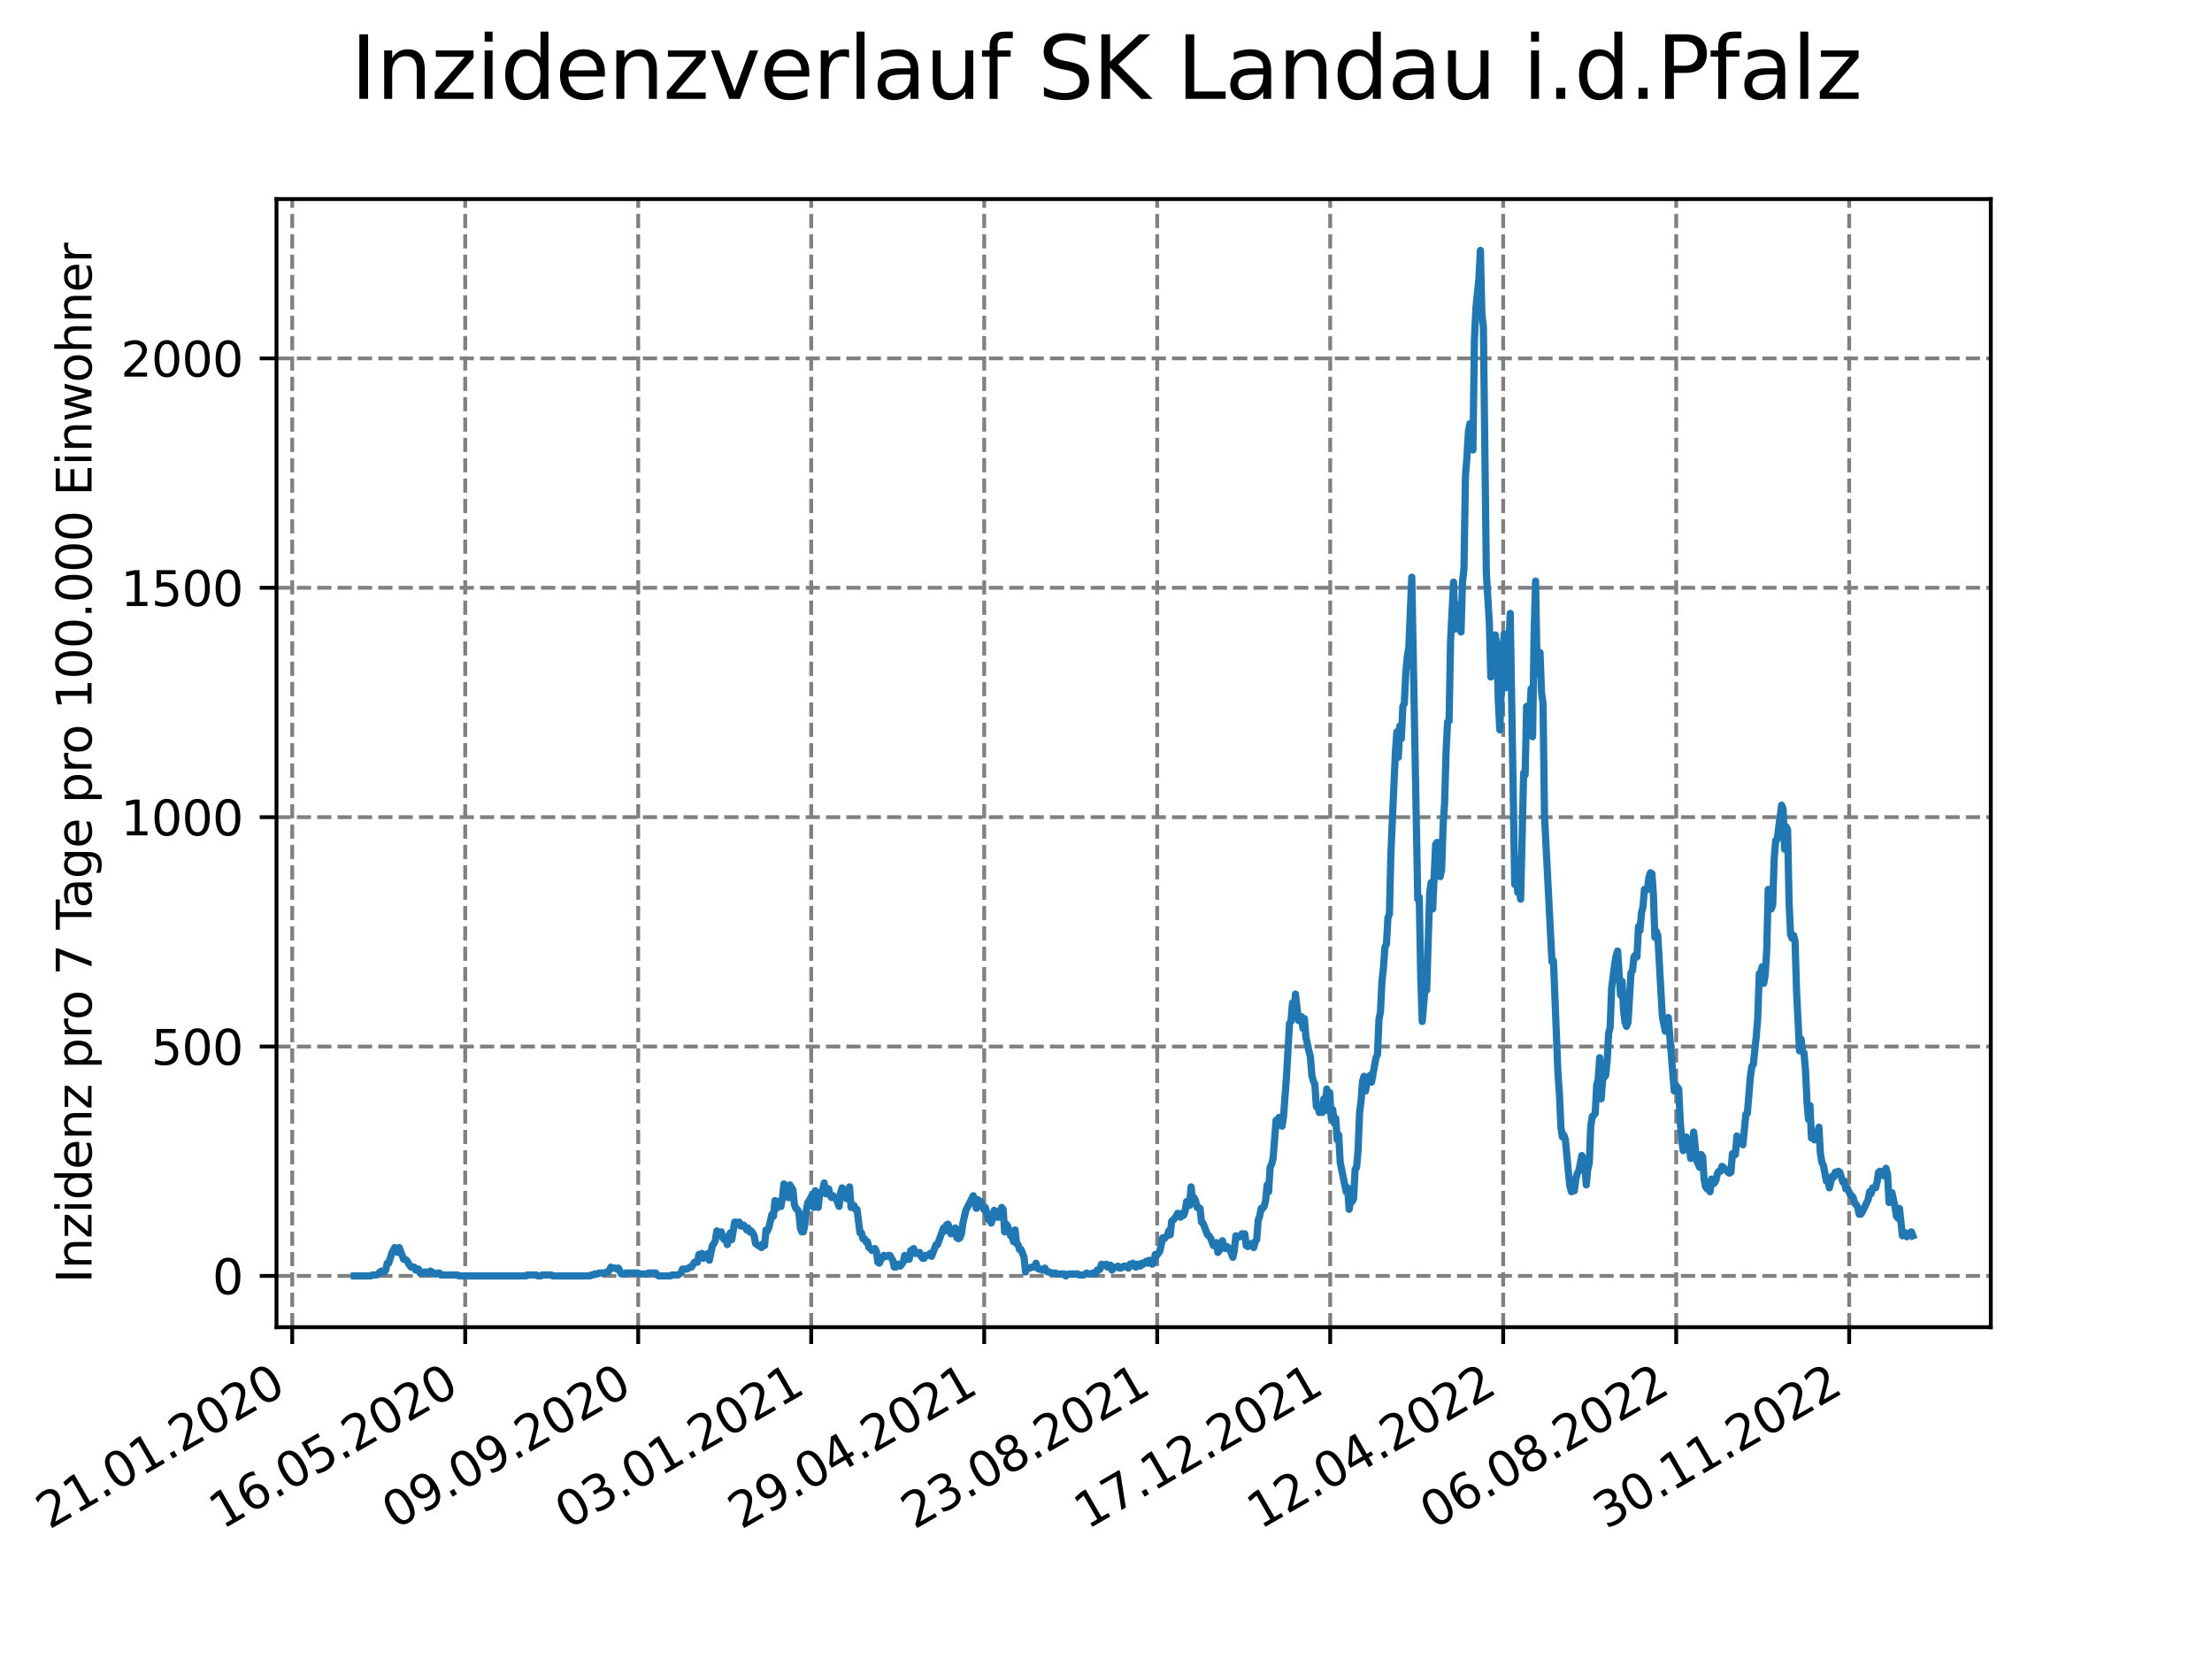 <?xml version="1.0" encoding="utf-8" standalone="no"?>
<!DOCTYPE svg PUBLIC "-//W3C//DTD SVG 1.1//EN"
  "http://www.w3.org/Graphics/SVG/1.1/DTD/svg11.dtd">
<svg xmlns:xlink="http://www.w3.org/1999/xlink" width="460.8pt" height="345.6pt" viewBox="0 0 460.8 345.6" xmlns="http://www.w3.org/2000/svg" version="1.1">
 <defs>
  <style type="text/css">*{stroke-linejoin: round; stroke-linecap: butt}</style>
 </defs>
 <g id="figure_1">
  <g id="patch_1">
   <path d="M 0 345.6 
L 460.8 345.6 
L 460.8 0 
L 0 0 
z
" style="fill: #ffffff"/>
  </g>
  <g id="axes_1">
   <g id="patch_2">
    <path d="M 57.6 276.48 
L 414.72 276.48 
L 414.72 41.472 
L 57.6 41.472 
z
" style="fill: #ffffff"/>
   </g>
   <g id="matplotlib.axis_1">
    <g id="xtick_1">
     <g id="line2d_1">
      <path d="M 60.875 276.48 
L 60.875 41.472 
" clip-path="url(#pf87cd680cc)" style="fill: none; stroke-dasharray: 2.96,1.28; stroke-dashoffset: 0; stroke: #808080; stroke-width: 0.8"/>
     </g>
     <g id="line2d_2">
      <defs>
       <path id="m4d4834f68c" d="M 0 0 
L 0 3.5 
" style="stroke: #000000; stroke-width: 0.8"/>
      </defs>
      <g>
       <use xlink:href="#m4d4834f68c" x="60.875" y="276.48" style="stroke: #000000; stroke-width: 0.8"/>
      </g>
     </g>
     <g id="text_1">
      <!-- 21.01.2020 -->
      <g transform="translate(10.25 318.689) rotate(-30) scale(0.1 -0.1)">
       <defs>
        <path id="DejaVuSans-32" d="M 1228 531 
L 3431 531 
L 3431 0 
L 469 0 
L 469 531 
Q 828 903 1448 1529 
Q 2069 2156 2228 2338 
Q 2531 2678 2651 2914 
Q 2772 3150 2772 3378 
Q 2772 3750 2511 3984 
Q 2250 4219 1831 4219 
Q 1534 4219 1204 4116 
Q 875 4013 500 3803 
L 500 4441 
Q 881 4594 1212 4672 
Q 1544 4750 1819 4750 
Q 2544 4750 2975 4387 
Q 3406 4025 3406 3419 
Q 3406 3131 3298 2873 
Q 3191 2616 2906 2266 
Q 2828 2175 2409 1742 
Q 1991 1309 1228 531 
z
" transform="scale(0.016)"/>
        <path id="DejaVuSans-31" d="M 794 531 
L 1825 531 
L 1825 4091 
L 703 3866 
L 703 4441 
L 1819 4666 
L 2450 4666 
L 2450 531 
L 3481 531 
L 3481 0 
L 794 0 
L 794 531 
z
" transform="scale(0.016)"/>
        <path id="DejaVuSans-2e" d="M 684 794 
L 1344 794 
L 1344 0 
L 684 0 
L 684 794 
z
" transform="scale(0.016)"/>
        <path id="DejaVuSans-30" d="M 2034 4250 
Q 1547 4250 1301 3770 
Q 1056 3291 1056 2328 
Q 1056 1369 1301 889 
Q 1547 409 2034 409 
Q 2525 409 2770 889 
Q 3016 1369 3016 2328 
Q 3016 3291 2770 3770 
Q 2525 4250 2034 4250 
z
M 2034 4750 
Q 2819 4750 3233 4129 
Q 3647 3509 3647 2328 
Q 3647 1150 3233 529 
Q 2819 -91 2034 -91 
Q 1250 -91 836 529 
Q 422 1150 422 2328 
Q 422 3509 836 4129 
Q 1250 4750 2034 4750 
z
" transform="scale(0.016)"/>
       </defs>
       <use xlink:href="#DejaVuSans-32"/>
       <use xlink:href="#DejaVuSans-31" x="63.623"/>
       <use xlink:href="#DejaVuSans-2e" x="127.246"/>
       <use xlink:href="#DejaVuSans-30" x="159.033"/>
       <use xlink:href="#DejaVuSans-31" x="222.656"/>
       <use xlink:href="#DejaVuSans-2e" x="286.279"/>
       <use xlink:href="#DejaVuSans-32" x="318.066"/>
       <use xlink:href="#DejaVuSans-30" x="381.689"/>
       <use xlink:href="#DejaVuSans-32" x="445.312"/>
       <use xlink:href="#DejaVuSans-30" x="508.936"/>
      </g>
     </g>
    </g>
    <g id="xtick_2">
     <g id="line2d_3">
      <path d="M 96.913 276.48 
L 96.913 41.472 
" clip-path="url(#pf87cd680cc)" style="fill: none; stroke-dasharray: 2.96,1.28; stroke-dashoffset: 0; stroke: #808080; stroke-width: 0.8"/>
     </g>
     <g id="line2d_4">
      <g>
       <use xlink:href="#m4d4834f68c" x="96.913" y="276.48" style="stroke: #000000; stroke-width: 0.8"/>
      </g>
     </g>
     <g id="text_2">
      <!-- 16.05.2020 -->
      <g transform="translate(46.288 318.689) rotate(-30) scale(0.1 -0.1)">
       <defs>
        <path id="DejaVuSans-36" d="M 2113 2584 
Q 1688 2584 1439 2293 
Q 1191 2003 1191 1497 
Q 1191 994 1439 701 
Q 1688 409 2113 409 
Q 2538 409 2786 701 
Q 3034 994 3034 1497 
Q 3034 2003 2786 2293 
Q 2538 2584 2113 2584 
z
M 3366 4563 
L 3366 3988 
Q 3128 4100 2886 4159 
Q 2644 4219 2406 4219 
Q 1781 4219 1451 3797 
Q 1122 3375 1075 2522 
Q 1259 2794 1537 2939 
Q 1816 3084 2150 3084 
Q 2853 3084 3261 2657 
Q 3669 2231 3669 1497 
Q 3669 778 3244 343 
Q 2819 -91 2113 -91 
Q 1303 -91 875 529 
Q 447 1150 447 2328 
Q 447 3434 972 4092 
Q 1497 4750 2381 4750 
Q 2619 4750 2861 4703 
Q 3103 4656 3366 4563 
z
" transform="scale(0.016)"/>
        <path id="DejaVuSans-35" d="M 691 4666 
L 3169 4666 
L 3169 4134 
L 1269 4134 
L 1269 2991 
Q 1406 3038 1543 3061 
Q 1681 3084 1819 3084 
Q 2600 3084 3056 2656 
Q 3513 2228 3513 1497 
Q 3513 744 3044 326 
Q 2575 -91 1722 -91 
Q 1428 -91 1123 -41 
Q 819 9 494 109 
L 494 744 
Q 775 591 1075 516 
Q 1375 441 1709 441 
Q 2250 441 2565 725 
Q 2881 1009 2881 1497 
Q 2881 1984 2565 2268 
Q 2250 2553 1709 2553 
Q 1456 2553 1204 2497 
Q 953 2441 691 2322 
L 691 4666 
z
" transform="scale(0.016)"/>
       </defs>
       <use xlink:href="#DejaVuSans-31"/>
       <use xlink:href="#DejaVuSans-36" x="63.623"/>
       <use xlink:href="#DejaVuSans-2e" x="127.246"/>
       <use xlink:href="#DejaVuSans-30" x="159.033"/>
       <use xlink:href="#DejaVuSans-35" x="222.656"/>
       <use xlink:href="#DejaVuSans-2e" x="286.279"/>
       <use xlink:href="#DejaVuSans-32" x="318.066"/>
       <use xlink:href="#DejaVuSans-30" x="381.689"/>
       <use xlink:href="#DejaVuSans-32" x="445.312"/>
       <use xlink:href="#DejaVuSans-30" x="508.936"/>
      </g>
     </g>
    </g>
    <g id="xtick_3">
     <g id="line2d_5">
      <path d="M 132.951 276.48 
L 132.951 41.472 
" clip-path="url(#pf87cd680cc)" style="fill: none; stroke-dasharray: 2.96,1.28; stroke-dashoffset: 0; stroke: #808080; stroke-width: 0.8"/>
     </g>
     <g id="line2d_6">
      <g>
       <use xlink:href="#m4d4834f68c" x="132.951" y="276.48" style="stroke: #000000; stroke-width: 0.8"/>
      </g>
     </g>
     <g id="text_3">
      <!-- 09.09.2020 -->
      <g transform="translate(82.326 318.689) rotate(-30) scale(0.1 -0.1)">
       <defs>
        <path id="DejaVuSans-39" d="M 703 97 
L 703 672 
Q 941 559 1184 500 
Q 1428 441 1663 441 
Q 2288 441 2617 861 
Q 2947 1281 2994 2138 
Q 2813 1869 2534 1725 
Q 2256 1581 1919 1581 
Q 1219 1581 811 2004 
Q 403 2428 403 3163 
Q 403 3881 828 4315 
Q 1253 4750 1959 4750 
Q 2769 4750 3195 4129 
Q 3622 3509 3622 2328 
Q 3622 1225 3098 567 
Q 2575 -91 1691 -91 
Q 1453 -91 1209 -44 
Q 966 3 703 97 
z
M 1959 2075 
Q 2384 2075 2632 2365 
Q 2881 2656 2881 3163 
Q 2881 3666 2632 3958 
Q 2384 4250 1959 4250 
Q 1534 4250 1286 3958 
Q 1038 3666 1038 3163 
Q 1038 2656 1286 2365 
Q 1534 2075 1959 2075 
z
" transform="scale(0.016)"/>
       </defs>
       <use xlink:href="#DejaVuSans-30"/>
       <use xlink:href="#DejaVuSans-39" x="63.623"/>
       <use xlink:href="#DejaVuSans-2e" x="127.246"/>
       <use xlink:href="#DejaVuSans-30" x="159.033"/>
       <use xlink:href="#DejaVuSans-39" x="222.656"/>
       <use xlink:href="#DejaVuSans-2e" x="286.279"/>
       <use xlink:href="#DejaVuSans-32" x="318.066"/>
       <use xlink:href="#DejaVuSans-30" x="381.689"/>
       <use xlink:href="#DejaVuSans-32" x="445.312"/>
       <use xlink:href="#DejaVuSans-30" x="508.936"/>
      </g>
     </g>
    </g>
    <g id="xtick_4">
     <g id="line2d_7">
      <path d="M 168.99 276.48 
L 168.99 41.472 
" clip-path="url(#pf87cd680cc)" style="fill: none; stroke-dasharray: 2.96,1.28; stroke-dashoffset: 0; stroke: #808080; stroke-width: 0.8"/>
     </g>
     <g id="line2d_8">
      <g>
       <use xlink:href="#m4d4834f68c" x="168.99" y="276.48" style="stroke: #000000; stroke-width: 0.8"/>
      </g>
     </g>
     <g id="text_4">
      <!-- 03.01.2021 -->
      <g transform="translate(118.364 318.689) rotate(-30) scale(0.1 -0.1)">
       <defs>
        <path id="DejaVuSans-33" d="M 2597 2516 
Q 3050 2419 3304 2112 
Q 3559 1806 3559 1356 
Q 3559 666 3084 287 
Q 2609 -91 1734 -91 
Q 1441 -91 1130 -33 
Q 819 25 488 141 
L 488 750 
Q 750 597 1062 519 
Q 1375 441 1716 441 
Q 2309 441 2620 675 
Q 2931 909 2931 1356 
Q 2931 1769 2642 2001 
Q 2353 2234 1838 2234 
L 1294 2234 
L 1294 2753 
L 1863 2753 
Q 2328 2753 2575 2939 
Q 2822 3125 2822 3475 
Q 2822 3834 2567 4026 
Q 2313 4219 1838 4219 
Q 1578 4219 1281 4162 
Q 984 4106 628 3988 
L 628 4550 
Q 988 4650 1302 4700 
Q 1616 4750 1894 4750 
Q 2613 4750 3031 4423 
Q 3450 4097 3450 3541 
Q 3450 3153 3228 2886 
Q 3006 2619 2597 2516 
z
" transform="scale(0.016)"/>
       </defs>
       <use xlink:href="#DejaVuSans-30"/>
       <use xlink:href="#DejaVuSans-33" x="63.623"/>
       <use xlink:href="#DejaVuSans-2e" x="127.246"/>
       <use xlink:href="#DejaVuSans-30" x="159.033"/>
       <use xlink:href="#DejaVuSans-31" x="222.656"/>
       <use xlink:href="#DejaVuSans-2e" x="286.279"/>
       <use xlink:href="#DejaVuSans-32" x="318.066"/>
       <use xlink:href="#DejaVuSans-30" x="381.689"/>
       <use xlink:href="#DejaVuSans-32" x="445.312"/>
       <use xlink:href="#DejaVuSans-31" x="508.936"/>
      </g>
     </g>
    </g>
    <g id="xtick_5">
     <g id="line2d_9">
      <path d="M 205.028 276.48 
L 205.028 41.472 
" clip-path="url(#pf87cd680cc)" style="fill: none; stroke-dasharray: 2.96,1.28; stroke-dashoffset: 0; stroke: #808080; stroke-width: 0.8"/>
     </g>
     <g id="line2d_10">
      <g>
       <use xlink:href="#m4d4834f68c" x="205.028" y="276.48" style="stroke: #000000; stroke-width: 0.8"/>
      </g>
     </g>
     <g id="text_5">
      <!-- 29.04.2021 -->
      <g transform="translate(154.403 318.689) rotate(-30) scale(0.1 -0.1)">
       <defs>
        <path id="DejaVuSans-34" d="M 2419 4116 
L 825 1625 
L 2419 1625 
L 2419 4116 
z
M 2253 4666 
L 3047 4666 
L 3047 1625 
L 3713 1625 
L 3713 1100 
L 3047 1100 
L 3047 0 
L 2419 0 
L 2419 1100 
L 313 1100 
L 313 1709 
L 2253 4666 
z
" transform="scale(0.016)"/>
       </defs>
       <use xlink:href="#DejaVuSans-32"/>
       <use xlink:href="#DejaVuSans-39" x="63.623"/>
       <use xlink:href="#DejaVuSans-2e" x="127.246"/>
       <use xlink:href="#DejaVuSans-30" x="159.033"/>
       <use xlink:href="#DejaVuSans-34" x="222.656"/>
       <use xlink:href="#DejaVuSans-2e" x="286.279"/>
       <use xlink:href="#DejaVuSans-32" x="318.066"/>
       <use xlink:href="#DejaVuSans-30" x="381.689"/>
       <use xlink:href="#DejaVuSans-32" x="445.312"/>
       <use xlink:href="#DejaVuSans-31" x="508.936"/>
      </g>
     </g>
    </g>
    <g id="xtick_6">
     <g id="line2d_11">
      <path d="M 241.066 276.48 
L 241.066 41.472 
" clip-path="url(#pf87cd680cc)" style="fill: none; stroke-dasharray: 2.96,1.28; stroke-dashoffset: 0; stroke: #808080; stroke-width: 0.8"/>
     </g>
     <g id="line2d_12">
      <g>
       <use xlink:href="#m4d4834f68c" x="241.066" y="276.48" style="stroke: #000000; stroke-width: 0.8"/>
      </g>
     </g>
     <g id="text_6">
      <!-- 23.08.2021 -->
      <g transform="translate(190.441 318.689) rotate(-30) scale(0.1 -0.1)">
       <defs>
        <path id="DejaVuSans-38" d="M 2034 2216 
Q 1584 2216 1326 1975 
Q 1069 1734 1069 1313 
Q 1069 891 1326 650 
Q 1584 409 2034 409 
Q 2484 409 2743 651 
Q 3003 894 3003 1313 
Q 3003 1734 2745 1975 
Q 2488 2216 2034 2216 
z
M 1403 2484 
Q 997 2584 770 2862 
Q 544 3141 544 3541 
Q 544 4100 942 4425 
Q 1341 4750 2034 4750 
Q 2731 4750 3128 4425 
Q 3525 4100 3525 3541 
Q 3525 3141 3298 2862 
Q 3072 2584 2669 2484 
Q 3125 2378 3379 2068 
Q 3634 1759 3634 1313 
Q 3634 634 3220 271 
Q 2806 -91 2034 -91 
Q 1263 -91 848 271 
Q 434 634 434 1313 
Q 434 1759 690 2068 
Q 947 2378 1403 2484 
z
M 1172 3481 
Q 1172 3119 1398 2916 
Q 1625 2713 2034 2713 
Q 2441 2713 2670 2916 
Q 2900 3119 2900 3481 
Q 2900 3844 2670 4047 
Q 2441 4250 2034 4250 
Q 1625 4250 1398 4047 
Q 1172 3844 1172 3481 
z
" transform="scale(0.016)"/>
       </defs>
       <use xlink:href="#DejaVuSans-32"/>
       <use xlink:href="#DejaVuSans-33" x="63.623"/>
       <use xlink:href="#DejaVuSans-2e" x="127.246"/>
       <use xlink:href="#DejaVuSans-30" x="159.033"/>
       <use xlink:href="#DejaVuSans-38" x="222.656"/>
       <use xlink:href="#DejaVuSans-2e" x="286.279"/>
       <use xlink:href="#DejaVuSans-32" x="318.066"/>
       <use xlink:href="#DejaVuSans-30" x="381.689"/>
       <use xlink:href="#DejaVuSans-32" x="445.312"/>
       <use xlink:href="#DejaVuSans-31" x="508.936"/>
      </g>
     </g>
    </g>
    <g id="xtick_7">
     <g id="line2d_13">
      <path d="M 277.104 276.48 
L 277.104 41.472 
" clip-path="url(#pf87cd680cc)" style="fill: none; stroke-dasharray: 2.96,1.28; stroke-dashoffset: 0; stroke: #808080; stroke-width: 0.8"/>
     </g>
     <g id="line2d_14">
      <g>
       <use xlink:href="#m4d4834f68c" x="277.104" y="276.48" style="stroke: #000000; stroke-width: 0.8"/>
      </g>
     </g>
     <g id="text_7">
      <!-- 17.12.2021 -->
      <g transform="translate(226.479 318.689) rotate(-30) scale(0.1 -0.1)">
       <defs>
        <path id="DejaVuSans-37" d="M 525 4666 
L 3525 4666 
L 3525 4397 
L 1831 0 
L 1172 0 
L 2766 4134 
L 525 4134 
L 525 4666 
z
" transform="scale(0.016)"/>
       </defs>
       <use xlink:href="#DejaVuSans-31"/>
       <use xlink:href="#DejaVuSans-37" x="63.623"/>
       <use xlink:href="#DejaVuSans-2e" x="127.246"/>
       <use xlink:href="#DejaVuSans-31" x="159.033"/>
       <use xlink:href="#DejaVuSans-32" x="222.656"/>
       <use xlink:href="#DejaVuSans-2e" x="286.279"/>
       <use xlink:href="#DejaVuSans-32" x="318.066"/>
       <use xlink:href="#DejaVuSans-30" x="381.689"/>
       <use xlink:href="#DejaVuSans-32" x="445.312"/>
       <use xlink:href="#DejaVuSans-31" x="508.936"/>
      </g>
     </g>
    </g>
    <g id="xtick_8">
     <g id="line2d_15">
      <path d="M 313.142 276.48 
L 313.142 41.472 
" clip-path="url(#pf87cd680cc)" style="fill: none; stroke-dasharray: 2.96,1.28; stroke-dashoffset: 0; stroke: #808080; stroke-width: 0.8"/>
     </g>
     <g id="line2d_16">
      <g>
       <use xlink:href="#m4d4834f68c" x="313.142" y="276.48" style="stroke: #000000; stroke-width: 0.8"/>
      </g>
     </g>
     <g id="text_8">
      <!-- 12.04.2022 -->
      <g transform="translate(262.517 318.689) rotate(-30) scale(0.1 -0.1)">
       <use xlink:href="#DejaVuSans-31"/>
       <use xlink:href="#DejaVuSans-32" x="63.623"/>
       <use xlink:href="#DejaVuSans-2e" x="127.246"/>
       <use xlink:href="#DejaVuSans-30" x="159.033"/>
       <use xlink:href="#DejaVuSans-34" x="222.656"/>
       <use xlink:href="#DejaVuSans-2e" x="286.279"/>
       <use xlink:href="#DejaVuSans-32" x="318.066"/>
       <use xlink:href="#DejaVuSans-30" x="381.689"/>
       <use xlink:href="#DejaVuSans-32" x="445.312"/>
       <use xlink:href="#DejaVuSans-32" x="508.936"/>
      </g>
     </g>
    </g>
    <g id="xtick_9">
     <g id="line2d_17">
      <path d="M 349.181 276.48 
L 349.181 41.472 
" clip-path="url(#pf87cd680cc)" style="fill: none; stroke-dasharray: 2.96,1.28; stroke-dashoffset: 0; stroke: #808080; stroke-width: 0.8"/>
     </g>
     <g id="line2d_18">
      <g>
       <use xlink:href="#m4d4834f68c" x="349.181" y="276.48" style="stroke: #000000; stroke-width: 0.8"/>
      </g>
     </g>
     <g id="text_9">
      <!-- 06.08.2022 -->
      <g transform="translate(298.555 318.689) rotate(-30) scale(0.1 -0.1)">
       <use xlink:href="#DejaVuSans-30"/>
       <use xlink:href="#DejaVuSans-36" x="63.623"/>
       <use xlink:href="#DejaVuSans-2e" x="127.246"/>
       <use xlink:href="#DejaVuSans-30" x="159.033"/>
       <use xlink:href="#DejaVuSans-38" x="222.656"/>
       <use xlink:href="#DejaVuSans-2e" x="286.279"/>
       <use xlink:href="#DejaVuSans-32" x="318.066"/>
       <use xlink:href="#DejaVuSans-30" x="381.689"/>
       <use xlink:href="#DejaVuSans-32" x="445.312"/>
       <use xlink:href="#DejaVuSans-32" x="508.936"/>
      </g>
     </g>
    </g>
    <g id="xtick_10">
     <g id="line2d_19">
      <path d="M 385.219 276.48 
L 385.219 41.472 
" clip-path="url(#pf87cd680cc)" style="fill: none; stroke-dasharray: 2.96,1.28; stroke-dashoffset: 0; stroke: #808080; stroke-width: 0.8"/>
     </g>
     <g id="line2d_20">
      <g>
       <use xlink:href="#m4d4834f68c" x="385.219" y="276.48" style="stroke: #000000; stroke-width: 0.8"/>
      </g>
     </g>
     <g id="text_10">
      <!-- 30.11.2022 -->
      <g transform="translate(334.594 318.689) rotate(-30) scale(0.1 -0.1)">
       <use xlink:href="#DejaVuSans-33"/>
       <use xlink:href="#DejaVuSans-30" x="63.623"/>
       <use xlink:href="#DejaVuSans-2e" x="127.246"/>
       <use xlink:href="#DejaVuSans-31" x="159.033"/>
       <use xlink:href="#DejaVuSans-31" x="222.656"/>
       <use xlink:href="#DejaVuSans-2e" x="286.279"/>
       <use xlink:href="#DejaVuSans-32" x="318.066"/>
       <use xlink:href="#DejaVuSans-30" x="381.689"/>
       <use xlink:href="#DejaVuSans-32" x="445.312"/>
       <use xlink:href="#DejaVuSans-32" x="508.936"/>
      </g>
     </g>
    </g>
   </g>
   <g id="matplotlib.axis_2">
    <g id="ytick_1">
     <g id="line2d_21">
      <path d="M 57.6 265.798 
L 414.72 265.798 
" clip-path="url(#pf87cd680cc)" style="fill: none; stroke-dasharray: 2.96,1.28; stroke-dashoffset: 0; stroke: #808080; stroke-width: 0.8"/>
     </g>
     <g id="line2d_22">
      <defs>
       <path id="mb17a123cd8" d="M 0 0 
L -3.5 0 
" style="stroke: #000000; stroke-width: 0.8"/>
      </defs>
      <g>
       <use xlink:href="#mb17a123cd8" x="57.6" y="265.798" style="stroke: #000000; stroke-width: 0.8"/>
      </g>
     </g>
     <g id="text_11">
      <!-- 0 -->
      <g transform="translate(44.237 269.597) scale(0.1 -0.1)">
       <use xlink:href="#DejaVuSans-30"/>
      </g>
     </g>
    </g>
    <g id="ytick_2">
     <g id="line2d_23">
      <path d="M 57.6 218.012 
L 414.72 218.012 
" clip-path="url(#pf87cd680cc)" style="fill: none; stroke-dasharray: 2.96,1.28; stroke-dashoffset: 0; stroke: #808080; stroke-width: 0.8"/>
     </g>
     <g id="line2d_24">
      <g>
       <use xlink:href="#mb17a123cd8" x="57.6" y="218.012" style="stroke: #000000; stroke-width: 0.8"/>
      </g>
     </g>
     <g id="text_12">
      <!-- 500 -->
      <g transform="translate(31.512 221.812) scale(0.1 -0.1)">
       <use xlink:href="#DejaVuSans-35"/>
       <use xlink:href="#DejaVuSans-30" x="63.623"/>
       <use xlink:href="#DejaVuSans-30" x="127.246"/>
      </g>
     </g>
    </g>
    <g id="ytick_3">
     <g id="line2d_25">
      <path d="M 57.6 170.227 
L 414.72 170.227 
" clip-path="url(#pf87cd680cc)" style="fill: none; stroke-dasharray: 2.96,1.28; stroke-dashoffset: 0; stroke: #808080; stroke-width: 0.8"/>
     </g>
     <g id="line2d_26">
      <g>
       <use xlink:href="#mb17a123cd8" x="57.6" y="170.227" style="stroke: #000000; stroke-width: 0.8"/>
      </g>
     </g>
     <g id="text_13">
      <!-- 1000 -->
      <g transform="translate(25.15 174.026) scale(0.1 -0.1)">
       <use xlink:href="#DejaVuSans-31"/>
       <use xlink:href="#DejaVuSans-30" x="63.623"/>
       <use xlink:href="#DejaVuSans-30" x="127.246"/>
       <use xlink:href="#DejaVuSans-30" x="190.869"/>
      </g>
     </g>
    </g>
    <g id="ytick_4">
     <g id="line2d_27">
      <path d="M 57.6 122.442 
L 414.72 122.442 
" clip-path="url(#pf87cd680cc)" style="fill: none; stroke-dasharray: 2.96,1.28; stroke-dashoffset: 0; stroke: #808080; stroke-width: 0.8"/>
     </g>
     <g id="line2d_28">
      <g>
       <use xlink:href="#mb17a123cd8" x="57.6" y="122.442" style="stroke: #000000; stroke-width: 0.8"/>
      </g>
     </g>
     <g id="text_14">
      <!-- 1500 -->
      <g transform="translate(25.15 126.241) scale(0.1 -0.1)">
       <use xlink:href="#DejaVuSans-31"/>
       <use xlink:href="#DejaVuSans-35" x="63.623"/>
       <use xlink:href="#DejaVuSans-30" x="127.246"/>
       <use xlink:href="#DejaVuSans-30" x="190.869"/>
      </g>
     </g>
    </g>
    <g id="ytick_5">
     <g id="line2d_29">
      <path d="M 57.6 74.656 
L 414.72 74.656 
" clip-path="url(#pf87cd680cc)" style="fill: none; stroke-dasharray: 2.96,1.28; stroke-dashoffset: 0; stroke: #808080; stroke-width: 0.8"/>
     </g>
     <g id="line2d_30">
      <g>
       <use xlink:href="#mb17a123cd8" x="57.6" y="74.656" style="stroke: #000000; stroke-width: 0.8"/>
      </g>
     </g>
     <g id="text_15">
      <!-- 2000 -->
      <g transform="translate(25.15 78.455) scale(0.1 -0.1)">
       <use xlink:href="#DejaVuSans-32"/>
       <use xlink:href="#DejaVuSans-30" x="63.623"/>
       <use xlink:href="#DejaVuSans-30" x="127.246"/>
       <use xlink:href="#DejaVuSans-30" x="190.869"/>
      </g>
     </g>
    </g>
    <g id="text_16">
     <!-- Inzidenz pro 7 Tage pro 100.000 Einwohner -->
     <g transform="translate(19.07 267.301) rotate(-90) scale(0.1 -0.1)">
      <defs>
       <path id="DejaVuSans-49" d="M 628 4666 
L 1259 4666 
L 1259 0 
L 628 0 
L 628 4666 
z
" transform="scale(0.016)"/>
       <path id="DejaVuSans-6e" d="M 3513 2113 
L 3513 0 
L 2938 0 
L 2938 2094 
Q 2938 2591 2744 2837 
Q 2550 3084 2163 3084 
Q 1697 3084 1428 2787 
Q 1159 2491 1159 1978 
L 1159 0 
L 581 0 
L 581 3500 
L 1159 3500 
L 1159 2956 
Q 1366 3272 1645 3428 
Q 1925 3584 2291 3584 
Q 2894 3584 3203 3211 
Q 3513 2838 3513 2113 
z
" transform="scale(0.016)"/>
       <path id="DejaVuSans-7a" d="M 353 3500 
L 3084 3500 
L 3084 2975 
L 922 459 
L 3084 459 
L 3084 0 
L 275 0 
L 275 525 
L 2438 3041 
L 353 3041 
L 353 3500 
z
" transform="scale(0.016)"/>
       <path id="DejaVuSans-69" d="M 603 3500 
L 1178 3500 
L 1178 0 
L 603 0 
L 603 3500 
z
M 603 4863 
L 1178 4863 
L 1178 4134 
L 603 4134 
L 603 4863 
z
" transform="scale(0.016)"/>
       <path id="DejaVuSans-64" d="M 2906 2969 
L 2906 4863 
L 3481 4863 
L 3481 0 
L 2906 0 
L 2906 525 
Q 2725 213 2448 61 
Q 2172 -91 1784 -91 
Q 1150 -91 751 415 
Q 353 922 353 1747 
Q 353 2572 751 3078 
Q 1150 3584 1784 3584 
Q 2172 3584 2448 3432 
Q 2725 3281 2906 2969 
z
M 947 1747 
Q 947 1113 1208 752 
Q 1469 391 1925 391 
Q 2381 391 2643 752 
Q 2906 1113 2906 1747 
Q 2906 2381 2643 2742 
Q 2381 3103 1925 3103 
Q 1469 3103 1208 2742 
Q 947 2381 947 1747 
z
" transform="scale(0.016)"/>
       <path id="DejaVuSans-65" d="M 3597 1894 
L 3597 1613 
L 953 1613 
Q 991 1019 1311 708 
Q 1631 397 2203 397 
Q 2534 397 2845 478 
Q 3156 559 3463 722 
L 3463 178 
Q 3153 47 2828 -22 
Q 2503 -91 2169 -91 
Q 1331 -91 842 396 
Q 353 884 353 1716 
Q 353 2575 817 3079 
Q 1281 3584 2069 3584 
Q 2775 3584 3186 3129 
Q 3597 2675 3597 1894 
z
M 3022 2063 
Q 3016 2534 2758 2815 
Q 2500 3097 2075 3097 
Q 1594 3097 1305 2825 
Q 1016 2553 972 2059 
L 3022 2063 
z
" transform="scale(0.016)"/>
       <path id="DejaVuSans-20" transform="scale(0.016)"/>
       <path id="DejaVuSans-70" d="M 1159 525 
L 1159 -1331 
L 581 -1331 
L 581 3500 
L 1159 3500 
L 1159 2969 
Q 1341 3281 1617 3432 
Q 1894 3584 2278 3584 
Q 2916 3584 3314 3078 
Q 3713 2572 3713 1747 
Q 3713 922 3314 415 
Q 2916 -91 2278 -91 
Q 1894 -91 1617 61 
Q 1341 213 1159 525 
z
M 3116 1747 
Q 3116 2381 2855 2742 
Q 2594 3103 2138 3103 
Q 1681 3103 1420 2742 
Q 1159 2381 1159 1747 
Q 1159 1113 1420 752 
Q 1681 391 2138 391 
Q 2594 391 2855 752 
Q 3116 1113 3116 1747 
z
" transform="scale(0.016)"/>
       <path id="DejaVuSans-72" d="M 2631 2963 
Q 2534 3019 2420 3045 
Q 2306 3072 2169 3072 
Q 1681 3072 1420 2755 
Q 1159 2438 1159 1844 
L 1159 0 
L 581 0 
L 581 3500 
L 1159 3500 
L 1159 2956 
Q 1341 3275 1631 3429 
Q 1922 3584 2338 3584 
Q 2397 3584 2469 3576 
Q 2541 3569 2628 3553 
L 2631 2963 
z
" transform="scale(0.016)"/>
       <path id="DejaVuSans-6f" d="M 1959 3097 
Q 1497 3097 1228 2736 
Q 959 2375 959 1747 
Q 959 1119 1226 758 
Q 1494 397 1959 397 
Q 2419 397 2687 759 
Q 2956 1122 2956 1747 
Q 2956 2369 2687 2733 
Q 2419 3097 1959 3097 
z
M 1959 3584 
Q 2709 3584 3137 3096 
Q 3566 2609 3566 1747 
Q 3566 888 3137 398 
Q 2709 -91 1959 -91 
Q 1206 -91 779 398 
Q 353 888 353 1747 
Q 353 2609 779 3096 
Q 1206 3584 1959 3584 
z
" transform="scale(0.016)"/>
       <path id="DejaVuSans-54" d="M -19 4666 
L 3928 4666 
L 3928 4134 
L 2272 4134 
L 2272 0 
L 1638 0 
L 1638 4134 
L -19 4134 
L -19 4666 
z
" transform="scale(0.016)"/>
       <path id="DejaVuSans-61" d="M 2194 1759 
Q 1497 1759 1228 1600 
Q 959 1441 959 1056 
Q 959 750 1161 570 
Q 1363 391 1709 391 
Q 2188 391 2477 730 
Q 2766 1069 2766 1631 
L 2766 1759 
L 2194 1759 
z
M 3341 1997 
L 3341 0 
L 2766 0 
L 2766 531 
Q 2569 213 2275 61 
Q 1981 -91 1556 -91 
Q 1019 -91 701 211 
Q 384 513 384 1019 
Q 384 1609 779 1909 
Q 1175 2209 1959 2209 
L 2766 2209 
L 2766 2266 
Q 2766 2663 2505 2880 
Q 2244 3097 1772 3097 
Q 1472 3097 1187 3025 
Q 903 2953 641 2809 
L 641 3341 
Q 956 3463 1253 3523 
Q 1550 3584 1831 3584 
Q 2591 3584 2966 3190 
Q 3341 2797 3341 1997 
z
" transform="scale(0.016)"/>
       <path id="DejaVuSans-67" d="M 2906 1791 
Q 2906 2416 2648 2759 
Q 2391 3103 1925 3103 
Q 1463 3103 1205 2759 
Q 947 2416 947 1791 
Q 947 1169 1205 825 
Q 1463 481 1925 481 
Q 2391 481 2648 825 
Q 2906 1169 2906 1791 
z
M 3481 434 
Q 3481 -459 3084 -895 
Q 2688 -1331 1869 -1331 
Q 1566 -1331 1297 -1286 
Q 1028 -1241 775 -1147 
L 775 -588 
Q 1028 -725 1275 -790 
Q 1522 -856 1778 -856 
Q 2344 -856 2625 -561 
Q 2906 -266 2906 331 
L 2906 616 
Q 2728 306 2450 153 
Q 2172 0 1784 0 
Q 1141 0 747 490 
Q 353 981 353 1791 
Q 353 2603 747 3093 
Q 1141 3584 1784 3584 
Q 2172 3584 2450 3431 
Q 2728 3278 2906 2969 
L 2906 3500 
L 3481 3500 
L 3481 434 
z
" transform="scale(0.016)"/>
       <path id="DejaVuSans-45" d="M 628 4666 
L 3578 4666 
L 3578 4134 
L 1259 4134 
L 1259 2753 
L 3481 2753 
L 3481 2222 
L 1259 2222 
L 1259 531 
L 3634 531 
L 3634 0 
L 628 0 
L 628 4666 
z
" transform="scale(0.016)"/>
       <path id="DejaVuSans-77" d="M 269 3500 
L 844 3500 
L 1563 769 
L 2278 3500 
L 2956 3500 
L 3675 769 
L 4391 3500 
L 4966 3500 
L 4050 0 
L 3372 0 
L 2619 2869 
L 1863 0 
L 1184 0 
L 269 3500 
z
" transform="scale(0.016)"/>
       <path id="DejaVuSans-68" d="M 3513 2113 
L 3513 0 
L 2938 0 
L 2938 2094 
Q 2938 2591 2744 2837 
Q 2550 3084 2163 3084 
Q 1697 3084 1428 2787 
Q 1159 2491 1159 1978 
L 1159 0 
L 581 0 
L 581 4863 
L 1159 4863 
L 1159 2956 
Q 1366 3272 1645 3428 
Q 1925 3584 2291 3584 
Q 2894 3584 3203 3211 
Q 3513 2838 3513 2113 
z
" transform="scale(0.016)"/>
      </defs>
      <use xlink:href="#DejaVuSans-49"/>
      <use xlink:href="#DejaVuSans-6e" x="29.492"/>
      <use xlink:href="#DejaVuSans-7a" x="92.871"/>
      <use xlink:href="#DejaVuSans-69" x="145.361"/>
      <use xlink:href="#DejaVuSans-64" x="173.145"/>
      <use xlink:href="#DejaVuSans-65" x="236.621"/>
      <use xlink:href="#DejaVuSans-6e" x="298.145"/>
      <use xlink:href="#DejaVuSans-7a" x="361.523"/>
      <use xlink:href="#DejaVuSans-20" x="414.014"/>
      <use xlink:href="#DejaVuSans-70" x="445.801"/>
      <use xlink:href="#DejaVuSans-72" x="509.277"/>
      <use xlink:href="#DejaVuSans-6f" x="548.141"/>
      <use xlink:href="#DejaVuSans-20" x="609.322"/>
      <use xlink:href="#DejaVuSans-37" x="641.109"/>
      <use xlink:href="#DejaVuSans-20" x="704.732"/>
      <use xlink:href="#DejaVuSans-54" x="736.52"/>
      <use xlink:href="#DejaVuSans-61" x="781.104"/>
      <use xlink:href="#DejaVuSans-67" x="842.383"/>
      <use xlink:href="#DejaVuSans-65" x="905.859"/>
      <use xlink:href="#DejaVuSans-20" x="967.383"/>
      <use xlink:href="#DejaVuSans-70" x="999.17"/>
      <use xlink:href="#DejaVuSans-72" x="1062.646"/>
      <use xlink:href="#DejaVuSans-6f" x="1101.51"/>
      <use xlink:href="#DejaVuSans-20" x="1162.691"/>
      <use xlink:href="#DejaVuSans-31" x="1194.479"/>
      <use xlink:href="#DejaVuSans-30" x="1258.102"/>
      <use xlink:href="#DejaVuSans-30" x="1321.725"/>
      <use xlink:href="#DejaVuSans-2e" x="1385.348"/>
      <use xlink:href="#DejaVuSans-30" x="1417.135"/>
      <use xlink:href="#DejaVuSans-30" x="1480.758"/>
      <use xlink:href="#DejaVuSans-30" x="1544.381"/>
      <use xlink:href="#DejaVuSans-20" x="1608.004"/>
      <use xlink:href="#DejaVuSans-45" x="1639.791"/>
      <use xlink:href="#DejaVuSans-69" x="1702.975"/>
      <use xlink:href="#DejaVuSans-6e" x="1730.758"/>
      <use xlink:href="#DejaVuSans-77" x="1794.137"/>
      <use xlink:href="#DejaVuSans-6f" x="1875.924"/>
      <use xlink:href="#DejaVuSans-68" x="1937.105"/>
      <use xlink:href="#DejaVuSans-6e" x="2000.484"/>
      <use xlink:href="#DejaVuSans-65" x="2063.863"/>
      <use xlink:href="#DejaVuSans-72" x="2125.387"/>
     </g>
    </g>
   </g>
   <g id="line2d_31">
    <path d="M 73.833 265.798 
L 77.25 265.798 
L 77.561 265.594 
L 78.493 265.594 
L 78.804 265.39 
L 79.114 264.982 
L 79.425 264.779 
L 79.736 264.982 
L 80.046 264.982 
L 80.357 264.575 
L 80.668 263.148 
L 80.978 263.148 
L 81.6 261.109 
L 82.221 259.886 
L 82.532 260.09 
L 82.842 260.905 
L 83.153 259.886 
L 84.085 262.332 
L 84.396 262.332 
L 84.706 262.536 
L 85.328 263.555 
L 85.638 263.963 
L 86.26 263.963 
L 86.57 264.575 
L 86.881 264.371 
L 87.192 264.371 
L 87.502 265.186 
L 88.124 265.186 
L 88.434 264.982 
L 88.745 264.982 
L 89.056 265.186 
L 89.366 265.186 
L 89.677 264.779 
L 90.609 265.39 
L 90.92 265.39 
L 91.23 265.186 
L 91.541 265.186 
L 91.852 265.594 
L 95.269 265.594 
L 95.58 265.798 
L 109.56 265.798 
L 109.871 265.594 
L 111.735 265.594 
L 112.046 265.798 
L 112.667 265.798 
L 112.978 265.594 
L 114.842 265.594 
L 115.152 265.798 
L 122.919 265.798 
L 123.23 265.594 
L 123.541 265.594 
L 123.851 265.39 
L 124.473 265.39 
L 124.783 265.186 
L 126.026 265.186 
L 126.337 264.982 
L 126.647 264.982 
L 126.958 264.575 
L 127.269 263.963 
L 127.579 264.167 
L 128.201 264.167 
L 128.511 264.371 
L 128.822 264.167 
L 129.443 265.39 
L 130.065 265.39 
L 130.375 265.186 
L 132.861 265.186 
L 133.172 265.39 
L 134.725 265.39 
L 135.036 265.186 
L 136.589 265.186 
L 136.9 265.594 
L 137.21 265.798 
L 139.696 265.798 
L 140.006 265.594 
L 141.249 265.594 
L 141.87 265.186 
L 142.181 264.371 
L 143.113 264.371 
L 143.734 263.963 
L 144.045 263.963 
L 144.666 262.944 
L 145.288 262.944 
L 145.598 261.313 
L 145.909 261.313 
L 146.22 261.109 
L 146.53 262.128 
L 146.841 261.721 
L 147.152 261.517 
L 147.463 261.109 
L 147.773 262.536 
L 148.395 259.478 
L 148.705 259.07 
L 149.016 258.459 
L 149.327 256.42 
L 149.637 256.828 
L 149.948 257.032 
L 150.259 256.624 
L 150.569 257.847 
L 150.88 258.255 
L 151.191 257.643 
L 151.501 259.274 
L 152.123 256.828 
L 152.433 258.255 
L 153.055 254.586 
L 153.365 254.586 
L 153.676 254.789 
L 153.987 254.586 
L 154.297 255.401 
L 154.608 255.401 
L 154.919 255.197 
L 155.229 255.605 
L 155.54 256.216 
L 155.851 255.809 
L 156.161 256.624 
L 156.472 256.42 
L 156.783 256.828 
L 157.093 257.44 
L 157.404 259.07 
L 158.647 259.886 
L 158.957 259.07 
L 159.268 259.478 
L 159.579 256.216 
L 159.889 256.42 
L 160.2 255.605 
L 160.822 252.955 
L 161.132 253.362 
L 161.443 250.101 
L 161.754 251.732 
L 162.064 250.305 
L 162.375 250.712 
L 162.686 251.324 
L 162.996 249.489 
L 163.307 246.635 
L 163.618 248.062 
L 163.928 247.858 
L 164.239 249.489 
L 164.55 246.839 
L 165.171 247.858 
L 165.482 250.916 
L 165.792 251.732 
L 166.103 251.935 
L 166.414 252.547 
L 166.724 255.809 
L 167.035 256.624 
L 167.346 256.624 
L 167.656 255.197 
L 167.967 252.139 
L 168.278 250.508 
L 168.588 250.101 
L 169.21 248.878 
L 169.52 251.528 
L 169.831 248.062 
L 170.142 250.712 
L 170.452 251.528 
L 170.763 248.47 
L 171.074 248.47 
L 171.384 247.858 
L 171.695 246.431 
L 172.006 248.674 
L 172.627 247.654 
L 172.938 249.081 
L 173.248 249.489 
L 173.559 249.081 
L 173.87 249.489 
L 174.18 249.693 
L 174.802 251.324 
L 175.113 248.47 
L 175.423 247.451 
L 175.734 249.081 
L 176.045 248.47 
L 176.355 249.693 
L 176.666 248.062 
L 176.977 247.247 
L 177.287 251.528 
L 177.598 251.12 
L 177.909 251.12 
L 178.219 251.935 
L 178.53 251.935 
L 179.151 256.828 
L 179.462 256.828 
L 179.773 258.051 
L 180.083 258.051 
L 180.394 258.663 
L 180.705 258.663 
L 181.015 259.886 
L 181.326 260.09 
L 181.637 260.497 
L 181.947 260.497 
L 182.258 260.09 
L 182.569 260.701 
L 182.879 262.944 
L 183.19 263.148 
L 183.501 262.332 
L 183.811 262.128 
L 184.122 261.517 
L 184.433 261.721 
L 184.743 261.721 
L 185.054 261.517 
L 185.365 261.517 
L 185.986 262.536 
L 186.297 263.963 
L 186.607 263.963 
L 186.918 263.352 
L 187.229 263.352 
L 187.539 263.759 
L 188.161 262.944 
L 188.472 261.517 
L 188.782 261.721 
L 189.093 262.332 
L 189.404 262.332 
L 189.714 260.497 
L 190.025 260.701 
L 190.336 260.09 
L 190.646 261.109 
L 191.268 261.109 
L 191.578 260.905 
L 191.889 261.721 
L 192.2 262.128 
L 192.51 262.128 
L 192.821 261.517 
L 193.442 261.517 
L 193.753 261.109 
L 194.064 261.721 
L 194.996 259.274 
L 195.306 259.274 
L 196.549 255.809 
L 196.86 256.42 
L 197.17 255.197 
L 197.481 254.993 
L 197.792 255.809 
L 198.102 257.032 
L 198.413 256.828 
L 198.724 256.828 
L 199.034 255.809 
L 199.345 257.847 
L 199.656 258.051 
L 199.966 257.847 
L 200.277 257.032 
L 200.588 254.789 
L 201.209 252.139 
L 202.763 249.081 
L 203.384 251.732 
L 203.695 249.897 
L 204.005 250.305 
L 204.316 250.305 
L 204.937 251.935 
L 205.248 251.528 
L 205.559 252.547 
L 205.869 253.974 
L 206.18 254.178 
L 206.491 254.789 
L 206.801 253.77 
L 207.112 252.139 
L 207.423 253.362 
L 207.733 253.566 
L 208.044 253.566 
L 208.665 251.528 
L 208.976 251.935 
L 209.287 256.624 
L 209.597 254.993 
L 209.908 255.401 
L 210.529 257.44 
L 210.84 257.643 
L 211.151 258.663 
L 211.461 256.216 
L 211.772 259.07 
L 212.083 259.274 
L 212.393 260.294 
L 212.704 260.294 
L 213.325 261.925 
L 213.636 264.982 
L 213.947 264.167 
L 214.568 264.167 
L 214.879 263.963 
L 215.5 263.963 
L 215.811 263.148 
L 216.122 264.167 
L 216.432 264.371 
L 216.743 264.371 
L 217.054 264.575 
L 217.364 264.575 
L 217.675 264.167 
L 217.986 264.779 
L 218.296 264.982 
L 218.607 264.982 
L 218.918 265.186 
L 219.85 265.186 
L 220.16 265.39 
L 221.714 265.39 
L 222.024 265.798 
L 222.646 265.39 
L 224.51 265.39 
L 224.82 265.594 
L 225.752 265.594 
L 226.374 265.186 
L 226.684 265.39 
L 227.306 265.39 
L 227.616 265.186 
L 227.927 265.186 
L 228.238 265.39 
L 228.548 264.575 
L 228.859 264.575 
L 229.17 264.371 
L 229.481 263.352 
L 229.791 263.555 
L 230.102 263.555 
L 230.413 263.352 
L 230.723 263.963 
L 231.034 263.555 
L 231.345 263.555 
L 231.655 264.575 
L 231.966 264.167 
L 232.277 263.963 
L 232.587 263.963 
L 232.898 263.759 
L 233.209 264.167 
L 233.519 264.167 
L 234.141 263.759 
L 234.451 263.759 
L 235.073 264.167 
L 235.383 263.352 
L 235.694 263.352 
L 236.005 263.148 
L 236.315 263.759 
L 236.626 263.963 
L 236.937 263.352 
L 237.247 263.352 
L 237.558 263.759 
L 237.869 263.148 
L 238.179 263.352 
L 238.49 262.944 
L 238.801 262.74 
L 239.111 263.148 
L 239.422 262.536 
L 239.733 262.74 
L 240.043 263.352 
L 240.354 262.944 
L 240.665 261.313 
L 240.975 261.517 
L 241.597 260.701 
L 242.218 257.847 
L 242.529 258.051 
L 242.839 257.643 
L 243.15 257.44 
L 243.461 256.42 
L 243.772 257.236 
L 244.082 254.382 
L 244.393 254.178 
L 245.014 253.362 
L 245.325 252.751 
L 245.946 253.566 
L 246.257 252.751 
L 246.568 253.159 
L 246.878 252.343 
L 247.189 250.305 
L 247.5 250.916 
L 247.81 251.12 
L 248.121 247.247 
L 248.432 249.897 
L 248.742 249.489 
L 249.053 250.101 
L 249.364 251.528 
L 249.674 251.528 
L 249.985 251.732 
L 250.296 254.586 
L 250.606 254.789 
L 251.538 257.236 
L 251.849 257.44 
L 252.16 257.847 
L 252.781 259.478 
L 253.092 259.478 
L 253.402 258.867 
L 253.713 260.905 
L 254.024 260.497 
L 254.334 259.886 
L 254.645 258.459 
L 254.956 259.682 
L 255.266 260.09 
L 255.577 259.682 
L 255.888 259.886 
L 256.198 260.294 
L 256.82 261.925 
L 257.131 260.497 
L 257.441 257.44 
L 257.752 257.847 
L 258.063 257.643 
L 258.373 257.643 
L 258.684 257.032 
L 259.305 257.032 
L 259.616 259.478 
L 259.927 259.682 
L 260.237 259.07 
L 260.548 259.07 
L 260.859 259.274 
L 261.169 259.886 
L 261.48 258.663 
L 261.791 258.255 
L 262.101 254.178 
L 262.412 253.362 
L 262.723 251.732 
L 263.033 251.732 
L 263.344 251.324 
L 263.655 250.101 
L 263.965 246.839 
L 264.276 248.266 
L 264.587 243.17 
L 264.897 242.558 
L 265.208 241.335 
L 265.829 233.384 
L 266.14 234.2 
L 266.451 232.773 
L 266.761 234.404 
L 267.072 234.607 
L 267.383 232.569 
L 268.004 224.211 
L 268.625 213.202 
L 268.936 212.795 
L 269.247 208.921 
L 269.557 210.552 
L 269.868 207.087 
L 270.49 212.591 
L 270.8 212.387 
L 271.111 211.775 
L 271.422 214.222 
L 271.732 212.183 
L 272.043 216.056 
L 272.664 218.91 
L 272.975 220.134 
L 273.286 224.007 
L 273.596 225.23 
L 273.907 225.842 
L 274.218 230.53 
L 274.528 230.53 
L 274.839 231.753 
L 275.15 231.142 
L 275.46 231.753 
L 275.771 228.899 
L 276.082 231.346 
L 276.392 226.861 
L 276.703 230.734 
L 277.014 227.676 
L 277.324 232.977 
L 277.635 231.142 
L 277.946 233.996 
L 278.256 232.977 
L 278.567 237.461 
L 278.878 236.442 
L 279.188 242.15 
L 280.431 248.266 
L 280.742 247.451 
L 281.052 251.935 
L 281.363 250.101 
L 281.674 250.305 
L 281.984 249.693 
L 282.295 243.577 
L 282.606 243.17 
L 282.916 239.5 
L 283.227 231.753 
L 283.538 229.307 
L 283.848 225.23 
L 284.159 224.211 
L 284.47 227.269 
L 284.781 225.434 
L 285.091 225.23 
L 285.402 224.007 
L 285.713 225.434 
L 286.645 220.337 
L 286.955 219.726 
L 287.266 212.387 
L 287.577 210.756 
L 287.887 204.436 
L 288.198 201.582 
L 288.509 197.301 
L 288.819 196.69 
L 289.13 191.186 
L 289.441 190.37 
L 289.751 177.731 
L 290.683 156.734 
L 290.994 152.453 
L 291.305 157.753 
L 291.615 151.229 
L 291.926 153.88 
L 292.237 147.152 
L 292.547 146.541 
L 292.858 140.017 
L 293.169 136.755 
L 293.479 134.921 
L 294.101 120.243 
L 295.343 187.312 
L 295.654 186.905 
L 295.965 203.417 
L 296.275 212.795 
L 296.897 205.456 
L 297.207 206.271 
L 297.829 186.089 
L 298.14 183.847 
L 298.45 189.351 
L 299.072 175.896 
L 299.382 175.489 
L 299.693 177.527 
L 300.004 182.624 
L 300.314 181.197 
L 300.625 172.023 
L 300.936 167.334 
L 301.246 156.53 
L 301.557 150.414 
L 301.868 150.21 
L 302.178 133.494 
L 302.8 121.262 
L 303.11 131.047 
L 303.421 127.582 
L 303.732 130.436 
L 304.042 125.951 
L 304.353 131.659 
L 304.664 121.262 
L 304.974 118.408 
L 305.285 99.042 
L 305.596 95.168 
L 305.906 89.868 
L 306.217 88.237 
L 306.838 93.741 
L 307.149 70.705 
L 307.46 64.182 
L 308.081 58.066 
L 308.392 52.154 
L 308.702 65.405 
L 309.013 68.055 
L 309.634 119.427 
L 310.256 129.824 
L 310.566 141.036 
L 310.877 134.309 
L 311.188 135.125 
L 311.498 132.271 
L 311.809 134.309 
L 312.12 145.929 
L 312.431 152.045 
L 313.052 135.94 
L 313.363 132.067 
L 313.673 143.279 
L 313.984 133.901 
L 314.295 135.532 
L 314.605 127.786 
L 315.227 164.888 
L 315.537 184.254 
L 315.848 178.954 
L 316.159 185.885 
L 316.469 185.274 
L 316.78 187.312 
L 317.401 161.015 
L 317.712 161.422 
L 318.023 147.152 
L 318.333 150.618 
L 318.644 149.802 
L 318.955 143.483 
L 319.265 153.472 
L 319.576 132.474 
L 319.887 121.058 
L 320.197 138.794 
L 320.508 140.425 
L 320.819 135.94 
L 321.129 144.298 
L 321.44 146.541 
L 321.751 169.984 
L 323.304 200.359 
L 323.615 200.155 
L 324.547 223.599 
L 324.857 227.88 
L 325.168 234.811 
L 325.479 236.85 
L 325.79 236.442 
L 326.1 237.461 
L 326.722 244.189 
L 327.032 247.043 
L 327.343 248.266 
L 327.654 248.062 
L 327.964 248.062 
L 328.275 245.616 
L 328.586 244.393 
L 328.896 243.985 
L 329.518 240.723 
L 330.139 242.15 
L 330.45 246.839 
L 330.76 243.577 
L 331.071 242.354 
L 331.382 234.607 
L 331.692 232.569 
L 332.003 232.365 
L 332.314 231.957 
L 332.624 226.045 
L 332.935 224.822 
L 333.246 220.337 
L 333.556 228.899 
L 333.867 224.822 
L 334.488 224.007 
L 334.799 220.949 
L 335.11 215.241 
L 335.42 214.018 
L 335.731 205.863 
L 336.352 200.971 
L 336.663 199.136 
L 336.974 198.117 
L 337.595 207.29 
L 337.906 204.436 
L 338.216 210.552 
L 338.527 212.998 
L 338.838 213.814 
L 339.148 212.998 
L 339.77 202.602 
L 340.081 202.194 
L 340.391 199.34 
L 340.702 198.932 
L 341.013 199.34 
L 341.323 193.02 
L 341.634 193.836 
L 341.945 190.166 
L 342.255 188.943 
L 342.566 185.274 
L 342.877 185.478 
L 343.187 185.274 
L 343.498 182.827 
L 343.809 181.808 
L 344.119 182.012 
L 344.43 186.293 
L 344.741 195.263 
L 345.051 194.04 
L 345.362 195.059 
L 346.294 211.775 
L 346.915 214.833 
L 347.537 211.979 
L 348.158 219.726 
L 348.779 227.269 
L 349.09 226.045 
L 349.711 226.861 
L 350.022 233.588 
L 350.333 237.461 
L 350.643 239.704 
L 350.954 237.258 
L 351.265 236.85 
L 351.575 238.277 
L 351.886 238.889 
L 352.197 241.335 
L 352.507 240.316 
L 352.818 235.831 
L 353.44 241.743 
L 354.061 243.17 
L 354.372 240.519 
L 354.682 240.927 
L 354.993 245.616 
L 355.304 247.247 
L 355.614 247.654 
L 355.925 247.654 
L 356.236 248.266 
L 356.546 245.616 
L 356.857 246.635 
L 357.168 246.431 
L 357.478 245.82 
L 357.789 244.393 
L 358.1 243.985 
L 358.41 243.985 
L 358.721 242.966 
L 359.032 243.17 
L 359.342 243.577 
L 359.653 243.781 
L 359.964 244.189 
L 360.274 244.393 
L 360.585 244.189 
L 360.896 240.316 
L 361.206 240.316 
L 361.517 240.519 
L 361.828 236.646 
L 362.138 237.054 
L 362.449 237.258 
L 362.76 237.258 
L 363.07 238.481 
L 363.692 232.161 
L 364.002 231.957 
L 364.624 224.415 
L 364.934 222.172 
L 365.245 221.764 
L 365.866 215.853 
L 366.177 211.979 
L 366.488 202.806 
L 366.799 202.602 
L 367.109 201.379 
L 367.42 204.844 
L 367.731 203.009 
L 368.041 197.913 
L 368.352 185.274 
L 368.973 189.351 
L 369.284 188.535 
L 369.595 178.954 
L 369.905 175.081 
L 370.216 174.877 
L 371.148 167.742 
L 371.459 168.557 
L 371.769 176.916 
L 372.08 172.227 
L 372.391 172.838 
L 372.701 188.128 
L 373.012 194.651 
L 373.323 195.467 
L 373.633 194.855 
L 373.944 196.078 
L 374.255 206.475 
L 374.876 218.91 
L 375.187 216.464 
L 375.497 219.114 
L 375.808 219.318 
L 376.119 222.988 
L 376.429 229.511 
L 376.74 233.18 
L 377.051 230.326 
L 377.361 237.054 
L 377.672 236.238 
L 377.983 237.461 
L 378.293 236.034 
L 378.604 236.034 
L 378.915 234.811 
L 379.225 240.316 
L 379.536 242.15 
L 379.847 242.762 
L 380.468 246.024 
L 380.779 245.616 
L 381.09 247.451 
L 381.711 245.004 
L 382.022 245.208 
L 382.332 244.189 
L 382.643 244.597 
L 382.954 243.985 
L 383.264 244.189 
L 383.886 246.227 
L 384.196 246.024 
L 384.507 247.654 
L 384.818 247.451 
L 385.439 248.878 
L 385.75 249.081 
L 386.06 249.489 
L 386.371 250.712 
L 386.682 250.916 
L 386.992 251.528 
L 387.303 252.955 
L 387.614 252.955 
L 387.924 252.547 
L 389.167 249.897 
L 389.478 248.266 
L 389.788 248.674 
L 390.099 247.451 
L 390.72 247.451 
L 391.031 246.227 
L 391.342 244.189 
L 391.652 243.985 
L 392.274 244.8 
L 392.584 245.004 
L 392.895 243.373 
L 393.206 244.597 
L 393.516 250.508 
L 393.827 249.897 
L 394.138 248.47 
L 394.759 251.324 
L 395.07 253.362 
L 395.381 253.77 
L 395.691 251.732 
L 396.313 257.44 
L 396.623 256.828 
L 396.934 256.828 
L 397.245 257.643 
L 397.555 257.032 
L 398.177 256.624 
L 398.487 257.44 
L 398.487 257.44 
" clip-path="url(#pf87cd680cc)" style="fill: none; stroke: #1f77b4; stroke-width: 1.5; stroke-linecap: square"/>
   </g>
   <g id="patch_3">
    <path d="M 57.6 276.48 
L 57.6 41.472 
" style="fill: none; stroke: #000000; stroke-width: 0.8; stroke-linejoin: miter; stroke-linecap: square"/>
   </g>
   <g id="patch_4">
    <path d="M 414.72 276.48 
L 414.72 41.472 
" style="fill: none; stroke: #000000; stroke-width: 0.8; stroke-linejoin: miter; stroke-linecap: square"/>
   </g>
   <g id="patch_5">
    <path d="M 57.6 276.48 
L 414.72 276.48 
" style="fill: none; stroke: #000000; stroke-width: 0.8; stroke-linejoin: miter; stroke-linecap: square"/>
   </g>
   <g id="patch_6">
    <path d="M 57.6 41.472 
L 414.72 41.472 
" style="fill: none; stroke: #000000; stroke-width: 0.8; stroke-linejoin: miter; stroke-linecap: square"/>
   </g>
  </g>
  <g id="text_17">
   <!-- Inzidenzverlauf SK Landau i.d.Pfalz -->
   <g transform="translate(73.055 20.589) scale(0.18 -0.18)">
    <defs>
     <path id="DejaVuSans-76" d="M 191 3500 
L 800 3500 
L 1894 563 
L 2988 3500 
L 3597 3500 
L 2284 0 
L 1503 0 
L 191 3500 
z
" transform="scale(0.016)"/>
     <path id="DejaVuSans-6c" d="M 603 4863 
L 1178 4863 
L 1178 0 
L 603 0 
L 603 4863 
z
" transform="scale(0.016)"/>
     <path id="DejaVuSans-75" d="M 544 1381 
L 544 3500 
L 1119 3500 
L 1119 1403 
Q 1119 906 1312 657 
Q 1506 409 1894 409 
Q 2359 409 2629 706 
Q 2900 1003 2900 1516 
L 2900 3500 
L 3475 3500 
L 3475 0 
L 2900 0 
L 2900 538 
Q 2691 219 2414 64 
Q 2138 -91 1772 -91 
Q 1169 -91 856 284 
Q 544 659 544 1381 
z
M 1991 3584 
L 1991 3584 
z
" transform="scale(0.016)"/>
     <path id="DejaVuSans-66" d="M 2375 4863 
L 2375 4384 
L 1825 4384 
Q 1516 4384 1395 4259 
Q 1275 4134 1275 3809 
L 1275 3500 
L 2222 3500 
L 2222 3053 
L 1275 3053 
L 1275 0 
L 697 0 
L 697 3053 
L 147 3053 
L 147 3500 
L 697 3500 
L 697 3744 
Q 697 4328 969 4595 
Q 1241 4863 1831 4863 
L 2375 4863 
z
" transform="scale(0.016)"/>
     <path id="DejaVuSans-53" d="M 3425 4513 
L 3425 3897 
Q 3066 4069 2747 4153 
Q 2428 4238 2131 4238 
Q 1616 4238 1336 4038 
Q 1056 3838 1056 3469 
Q 1056 3159 1242 3001 
Q 1428 2844 1947 2747 
L 2328 2669 
Q 3034 2534 3370 2195 
Q 3706 1856 3706 1288 
Q 3706 609 3251 259 
Q 2797 -91 1919 -91 
Q 1588 -91 1214 -16 
Q 841 59 441 206 
L 441 856 
Q 825 641 1194 531 
Q 1563 422 1919 422 
Q 2459 422 2753 634 
Q 3047 847 3047 1241 
Q 3047 1584 2836 1778 
Q 2625 1972 2144 2069 
L 1759 2144 
Q 1053 2284 737 2584 
Q 422 2884 422 3419 
Q 422 4038 858 4394 
Q 1294 4750 2059 4750 
Q 2388 4750 2728 4690 
Q 3069 4631 3425 4513 
z
" transform="scale(0.016)"/>
     <path id="DejaVuSans-4b" d="M 628 4666 
L 1259 4666 
L 1259 2694 
L 3353 4666 
L 4166 4666 
L 1850 2491 
L 4331 0 
L 3500 0 
L 1259 2247 
L 1259 0 
L 628 0 
L 628 4666 
z
" transform="scale(0.016)"/>
     <path id="DejaVuSans-4c" d="M 628 4666 
L 1259 4666 
L 1259 531 
L 3531 531 
L 3531 0 
L 628 0 
L 628 4666 
z
" transform="scale(0.016)"/>
     <path id="DejaVuSans-50" d="M 1259 4147 
L 1259 2394 
L 2053 2394 
Q 2494 2394 2734 2622 
Q 2975 2850 2975 3272 
Q 2975 3691 2734 3919 
Q 2494 4147 2053 4147 
L 1259 4147 
z
M 628 4666 
L 2053 4666 
Q 2838 4666 3239 4311 
Q 3641 3956 3641 3272 
Q 3641 2581 3239 2228 
Q 2838 1875 2053 1875 
L 1259 1875 
L 1259 0 
L 628 0 
L 628 4666 
z
" transform="scale(0.016)"/>
    </defs>
    <use xlink:href="#DejaVuSans-49"/>
    <use xlink:href="#DejaVuSans-6e" x="29.492"/>
    <use xlink:href="#DejaVuSans-7a" x="92.871"/>
    <use xlink:href="#DejaVuSans-69" x="145.361"/>
    <use xlink:href="#DejaVuSans-64" x="173.145"/>
    <use xlink:href="#DejaVuSans-65" x="236.621"/>
    <use xlink:href="#DejaVuSans-6e" x="298.145"/>
    <use xlink:href="#DejaVuSans-7a" x="361.523"/>
    <use xlink:href="#DejaVuSans-76" x="414.014"/>
    <use xlink:href="#DejaVuSans-65" x="473.193"/>
    <use xlink:href="#DejaVuSans-72" x="534.717"/>
    <use xlink:href="#DejaVuSans-6c" x="575.83"/>
    <use xlink:href="#DejaVuSans-61" x="603.613"/>
    <use xlink:href="#DejaVuSans-75" x="664.893"/>
    <use xlink:href="#DejaVuSans-66" x="728.271"/>
    <use xlink:href="#DejaVuSans-20" x="763.477"/>
    <use xlink:href="#DejaVuSans-53" x="795.264"/>
    <use xlink:href="#DejaVuSans-4b" x="858.74"/>
    <use xlink:href="#DejaVuSans-20" x="924.316"/>
    <use xlink:href="#DejaVuSans-4c" x="956.104"/>
    <use xlink:href="#DejaVuSans-61" x="1011.816"/>
    <use xlink:href="#DejaVuSans-6e" x="1073.096"/>
    <use xlink:href="#DejaVuSans-64" x="1136.475"/>
    <use xlink:href="#DejaVuSans-61" x="1199.951"/>
    <use xlink:href="#DejaVuSans-75" x="1261.23"/>
    <use xlink:href="#DejaVuSans-20" x="1324.609"/>
    <use xlink:href="#DejaVuSans-69" x="1356.396"/>
    <use xlink:href="#DejaVuSans-2e" x="1384.18"/>
    <use xlink:href="#DejaVuSans-64" x="1415.967"/>
    <use xlink:href="#DejaVuSans-2e" x="1479.443"/>
    <use xlink:href="#DejaVuSans-50" x="1511.23"/>
    <use xlink:href="#DejaVuSans-66" x="1571.533"/>
    <use xlink:href="#DejaVuSans-61" x="1606.738"/>
    <use xlink:href="#DejaVuSans-6c" x="1668.018"/>
    <use xlink:href="#DejaVuSans-7a" x="1695.801"/>
   </g>
  </g>
 </g>
 <defs>
  <clipPath id="pf87cd680cc">
   <rect x="57.6" y="41.472" width="357.12" height="235.008"/>
  </clipPath>
 </defs>
</svg>
